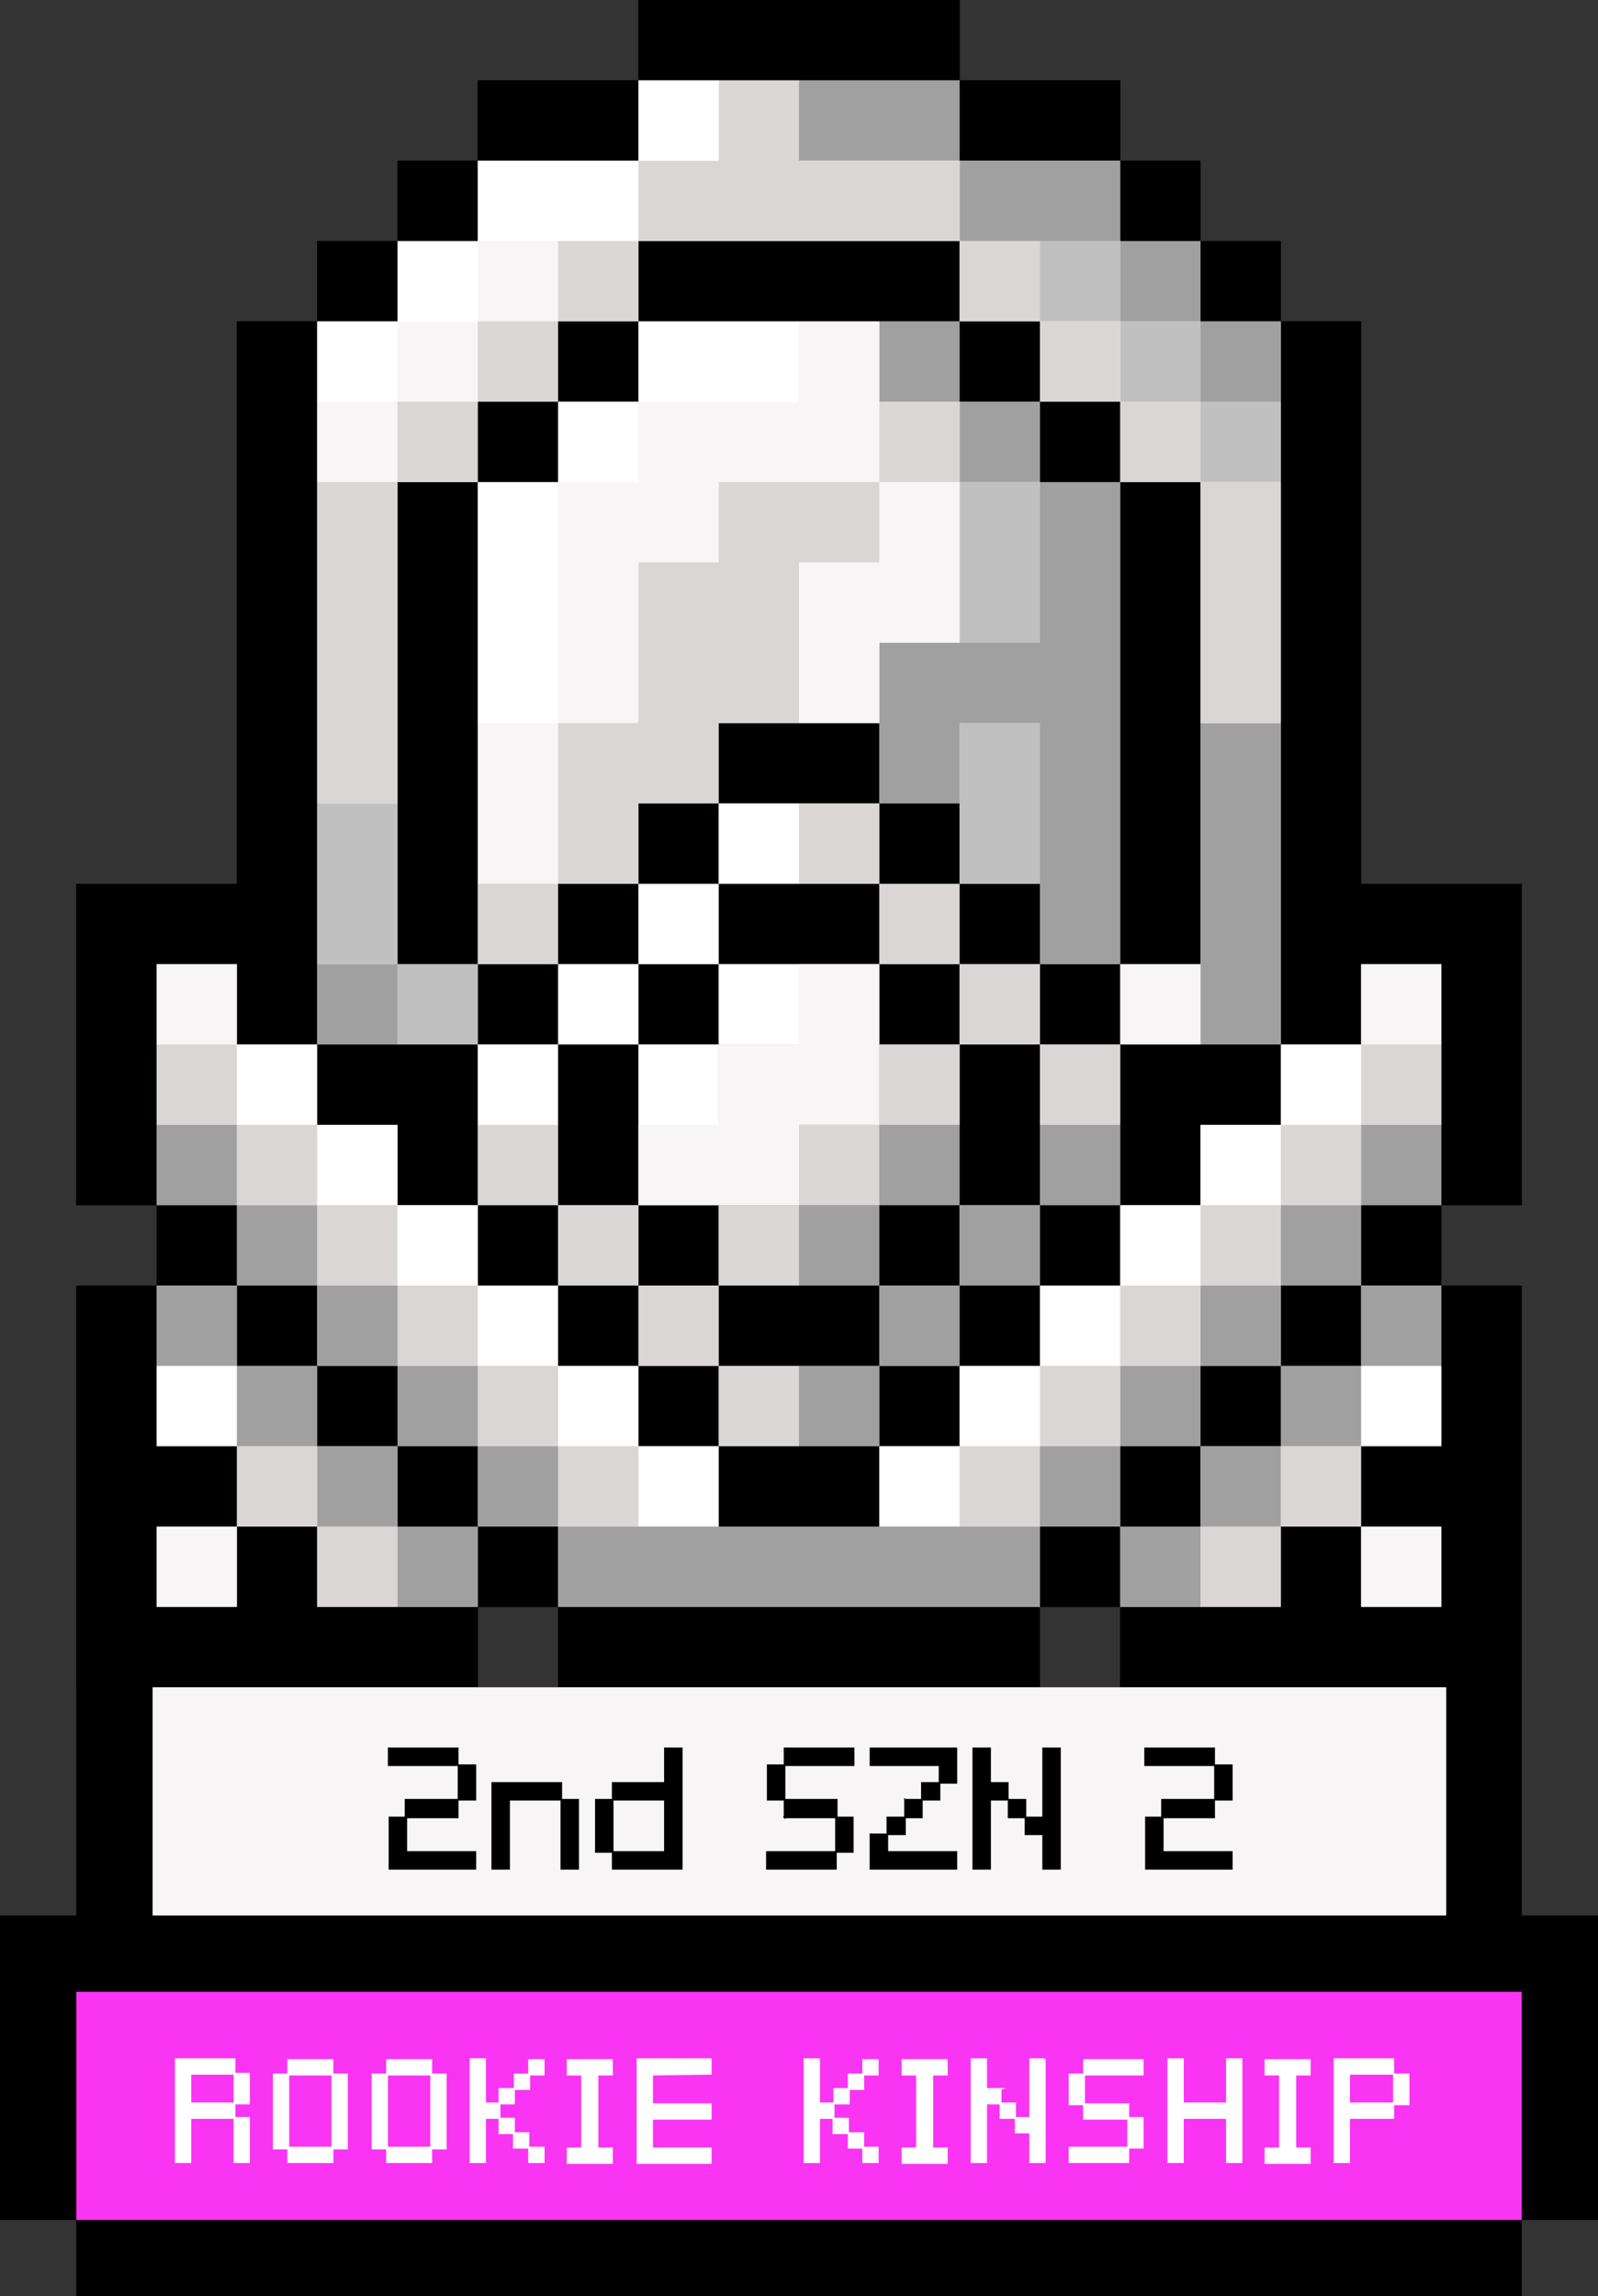 <svg xmlns="http://www.w3.org/2000/svg" xmlns:xlink="http://www.w3.org/1999/xlink" viewBox="0 0 199 285.8"><rect x="0" y="0" width="199" height="285.8" fill="#333333" stroke="none"/><path d="M189.5 150v-40h-20V40h-10V30h-10V20h-10V10h-20V0h-40v10h-20v10h-10v10h-10v10h-10v70h-20v40h10v10h-10v50 28.4H0v37.9h9.5v9.5h180v-9.5h9.5v-37.9h-9.5V160h-10v-10h10zm-130 60v-10h10v10h-10zm70 0v-10h10v10h-10z"/><g fill="#f7f5f5"><path d="M59.5 130v-10h-10V60h10V50h10V40h10V30h40v10h10v10h10v10h10v60h-10v10h20V40h-10V30h-10V20h-20V10h-40v10h-20v10h-10v10h-10v90h20z"/><path d="M169.5 120v10h-10v10h-10v10h-10v10h-10v10h-10v10h-10v10h-20v-10h-10v-10h-10v-10h-10v-10h-10v-10h-10v-10h-10v-10h-10v30h10v10h10v10h10v10h10v10h10v10h60v-10h10v-10h10v-10h10v-10h10v-10h10v-30h-10zm-150 70h10v10h-10v-10zm150 0h10v10h-10v-10zm-100-80h10v-10h10V90h20v10h10v10h10v10h10V60h-10V50h-10V40h-40v10h-10v10h-10v60h10v-10z"/><path d="M119.5 130h-10v-10h-20v10h-10v20h10v10h20v-10h10v-20zm-20-20h10v-10h-20v10h10z"/><path d="M79.5,110h10v10h-10V110z"/><path d="M69.5 120h10v10h-10v-10zm10 40h10v10h-10v-10zm40-40h10v10h-10v-10z"/><path d="M109.5 110h10v10h-10v-10zm-40 30v-10h-10v20h10v-10z"/><path d="M139.5 130h-10v20h10v-20zm-70 20h10v10h-10v-10zm40 10h10v10h-10v-10z"/><path d="M99.5 170h-10v10h20v-10h-10zm20-20h10v10h-10v-10zm-70 30h-10v-10h-10v-10h-10v20h10v10h10v10h20v-10h-10v-10zm110-10v10h-10v10h-10v10h20v-10h10v-10h10v-20h-10v10h-10z"/></g><path d="M129.5 20h10V10h-20v10h10z"/><path d="M139.5,20h10v10h-10V20z"/><path d="M149.5 30h10v10h-10V30zm-70-10V10h-20v10h20z"/><path d="M49.5,20h10v10h-10V20z"/><path d="M39.5 30h10v10h-10V30zm100 50v40h10V60h-10v20zm-80 20V60h-10v60h10v-20zm40-90h20V0h-40v10h20zm0 30h20V30h-40v10h20z"/><path d="M119.5,40h10v10h-10V40z"/><path d="M129.5 50h10v10h-10V50zm-60-10h10v10h-10V40z"/><path d="M59.5 50h10v10h-10V50zm30 130v10h20v-10h-20zm20-80V90h-20v10h20zm-20 60v10h20v-10h-20z"/><path d="M109.5 150h10v10h-10v-10zm0-50h10v10h-10v-10zm20 20h10v10h-10v-10z"/><path d="M139.5 130v20h10v-10h10v-10h-20zm-20-20h10v10h-10v-10zm50 40h10v10h-10v-10z"/><path d="M179.5 110h-10V40h-10v90h10v-10h10v30h10v-40h-10 0zm-50 40h10v10h-10v-10z"/><path d="M119.5,160h10v10h-10V160z"/><path d="M109.5 170h10v10h-10v-10zm-80-10h10v10h-10v-10z"/><path d="M39.5,170h10v10h-10V170z"/><path d="M49.5,180h10v10h-10V180z"/><path d="M59.5,190h10v10h-10V190z"/><path d="M39.5 200v-10h-10v10h-10v-10h10v-10h-10v-20h-10v50h50v-10h-20zm120-40h10v10h-10v-10z"/><path d="M149.5,170h10v10h-10V170z"/><path d="M139.5,180h10v10h-10V180z"/><path d="M129.5,190h10v10h-10V190z"/><path d="M109.5 200h-40v10h60v-10h-20zm70-20h-10v10h10v10h-10v-10h-10v10h-20v10h50v-50h-10v20zm-100-30h10v10h-10v-10zm20-40h-10v10h20v-10h-10 0z"/><path d="M109.5 120h10v10h-10v-10zm-30 0h10v10h-10v-10z"/><path d="M119.5 140v10h10v-20h-10v10zm-40-10h-10v20h10v-20z"/><path d="M79.5 100h10v10h-10v-10zm-20 20h10v10h-10v-10z"/><path d="M59.5 130h-20v10h10v10h10v-20zm10-20h10v10h-10v-10zm-50 40h10v10h-10v-10z"/><path d="M19.5 130v-10h10v10h10V40h-10v70h-20v40h10v-20zm40 20h10v10h-10v-10z"/><path d="M69.5,160h10v10h-10V160z"/><path d="M79.5 170h10v10h-10v-10zm20-20h10v10h-10v-10z"/><path d="M109.5,140h10v10h-10V140z"/><g fill="#a0a0a0"><path d="M89.5,150h10v10h-10V150z"/><path d="M99.5,140h10v10h-10V140z"/><path d="M109.5,130h10v10h-10V130z"/><path d="M99.5 120v10h-10v10h-10v10h20v-10h10v-20h-10z"/></g><g fill="silver"><path d="M119.5 70v10h10V60h-10v10zm0 30v10h10V90h-10v10zm10-70h10v10h-10V30z"/><path d="M139.5,40h10v10h-10V40z"/><path d="M149.5 50h10v10h-10V50zm-100 50h-10v20h10v-20z"/><path d="M49.5,120h10v10h-10V120z"/></g><g fill="#a0a0a0"><path d="M109.5 10h-10v10h20V10h-10z"/><path d="M129.5 20h-10v10h20V20h-10z"/><path d="M139.5,30h10v10h-10V30z"/><path d="M149.5 40h10v10h-10V40zm0 60v30h10V90h-10v10zm-110 20h10v10h-10v-10zm90-60v20h-20v20h10V90h10v30h10V60h-10 0zm-20-20h10v10h-10V40z"/><path d="M119.5 50h10v10h-10V50zm-20 100h10v10h-10v-10z"/><path d="M109.5,140h10v10h-10V140z"/></g><g fill="#f7f5f5"><path d="M109.5,40h-10v10h-20v10h-10v30h10V70h10V60h20V40z"/><path d="M59.5 100v10h10V90h-10v10zm50-30h-10v20h10V80h10V60h-10v10zm-50-40h10v10h-10V30z"/><path d="M49.5,40h10v10h-10V40z"/><path d="M39.5 50h10v10h-10V50zm100 70h10v10h-10v-10zm30 0h10v10h-10v-10zm-150 70h10v10h-10v-10zm150 0h10v10h-10v-10zm-150-70h10v10h-10v-10zm80 10h-10v10h-10v10h20v-10h10v-20h-10v10z"/></g><g fill="#dad6d6"><path d="M59.5,110h10v10h-10V110z"/><path d="M89.5,70h-10v20h-10v20h10v-10h10V90h10V70h10V60h-20V70z"/><path d="M109.5 50h10v10h-10V50zm-40-20h10v10h-10V30z"/><path d="M59.5,40h10v10h-10V40z"/><path d="M49.5 50h10v10h-10V50zm60-30h-10V10h-10v10h-10v10h40V20h-10z"/><path d="M119.5,30h10v10h-10V30z"/><path d="M129.5,40h10v10h-10V40z"/><path d="M139.5 50h10v10h-10V50zm-100 20v30h10V60h-10v10z"/><path d="M149.5 60v30h10V60h-10zm-50 80h10v10h-10v-10z"/><path d="M89.5 150h10v10h-10v-10zm20-20h10v10h-10v-10z"/></g><g fill="#fff"><path d="M89.5 40h-10v10h20V40h-10zm-30 30v20h10V60h-10v10z"/><path d="M69.5 50h10v10h-10V50zm10-40h10v10h-10V10z"/><path d="M79.5 30V20h-20v10h20z"/><path d="M49.5,30h10v10h-10V30z"/><path d="M39.5 40h10v10h-10V40zm50 80h10v10h-10v-10z"/><path d="M79.5 130h10v10h-10v-10zm30 50h10v10h-10v-10z"/><path d="M119.5,170h10v10h-10V170z"/><path d="M129.5,160h10v10h-10V160z"/><path d="M139.5,150h10v10h-10V150z"/><path d="M149.5,140h10v10h-10V140z"/><path d="M159.5 130h10v10h-10v-10zm-140 40h10v10h-10v-10zm150 0h10v10h-10v-10zm-90 10h10v10h-10v-10z"/><path d="M69.5,170h10v10h-10V170z"/><path d="M59.5,160h10v10h-10V160z"/><path d="M49.5,150h10v10h-10V150z"/><path d="M39.5 140h10v10h-10v-10zm50-40h10v10h-10v-10z"/><path d="M79.5 110h10v10h-10v-10zm-20 20h10v10h-10v-10z"/><path d="M69.5 120h10v10h-10v-10zm-40 10h10v10h-10v-10z"/></g><g fill="#dad6d6"><path d="M119.5 180h10v10h-10v-10zm-30-10h10v10h-10v-10z"/><path d="M129.5 170h10v10h-10v-10zm30-30h10v10h-10v-10z"/><path d="M169.5 130h10v10h-10v-10zm-30 30h10v10h-10v-10z"/><path d="M149.5 150h10v10h-10v-10zm-120 30h10v10h-10v-10z"/><path d="M39.5 190h10v10h-10v-10zm120-10h10v10h-10v-10z"/><path d="M149.5 190h10v10h-10v-10zm-80-10h10v10h-10v-10zm10-20h10v10h-10v-10zm20-60h10v10h-10v-10zm20 20h10v10h-10v-10z"/><path d="M109.5 110h10v10h-10v-10zm-50 30h10v10h-10v-10z"/><path d="M129.5 130h10v10h-10v-10zm-60 20h10v10h-10v-10zm-10 20h10v10h-10v-10zm-30-30h10v10h-10v-10z"/><path d="M19.5 130h10v10h-10v-10zm30 30h10v10h-10v-10z"/><path d="M39.5,150h10v10h-10V150z"/></g><g fill="#a0a0a0"><path d="M109.5 190h-40v10h60v-10h-20zm0-30h10v10h-10v-10z"/><path d="M99.5 170h10v10h-10v-10zm20-20h10v10h-10v-10zm10 30h10v10h-10v-10zm30-30h10v10h-10v-10z"/><path d="M169.5 140h10v10h-10v-10zm-30 30h10v10h-10v-10z"/><path d="M149.5 160h10v10h-10v-10zm-120 10h10v10h-10v-10z"/><path d="M19.5 160h10v10h-10v-10zm30 30h10v10h-10v-10z"/><path d="M39.5 180h10v10h-10v-10zm120-10h10v10h-10v-10z"/><path d="M169.5 160h10v10h-10v-10zm-30 30h10v10h-10v-10z"/><path d="M149.5 180h10v10h-10v-10zm-20-40h10v10h-10v-10zm-70 40h10v10h-10v-10zm-30-30h10v10h-10v-10z"/><path d="M19.5 140h10v10h-10v-10zm30 30h10v10h-10v-10z"/><path d="M39.5,160h10v10h-10V160z"/></g><path d="M9.5,247.9v28.4h180v-28.4H9.5z" fill="#fa34f3"/><path d="M19,210h161.1v28.4H19V210z" fill="#f7f5f5"/><g fill="#fff" stroke="#fff" stroke-width=".234" stroke-miterlimit="10"><path d="M29.2 261.8v1.8H31v5.5h-1.8v-5.5h-5.5v5.5h-1.8v-12.8h7.3v1.8h-5.5v3.7h5.5zm0 0v-3.7H31v3.7h-1.8z"/><use xlink:href="#B"/><use xlink:href="#B" x="12.3"/><path d="M62.2 261.8v1.8h-1.8v5.5h-1.8v-12.8h1.8v5.5h1.8zm1.8 0h-1.8V260H64v1.8zm-1.8 3.7v-1.8H64v1.8h-1.8zm3.7-5.5h-1.8v-1.8h1.8v1.8zm-1.9 7.3v-1.8h1.8v1.8H64zm3.7-9.1h-1.8v-1.8h1.8v1.8zm-1.8 10.9v-1.8h1.8v1.8h-1.8zm8.5-10.9v9.2h1.8v1.8h-5.5v-1.8h1.8v-9.2h-1.8v-1.8h5.5v1.8h-1.8zm6.8 0v3.7h7.3v1.8h-7.3v3.7h7.3v1.8h-9.1v-12.9h9.1v1.8l-7.3.1h0zm22.6 3.6v1.8H102v5.5h-1.8v-12.8h1.8v5.5h1.8zm1.9 0h-1.8V260h1.8v1.8zm-1.9 3.7v-1.8h1.8v1.8h-1.8 0zm3.7-5.5h-1.8v-1.8h1.8v1.8zm-1.8 7.3v-1.8h1.8v1.8h-1.8zm3.6-9.1h-1.8v-1.8h1.8v1.8h0zm-1.8 10.9v-1.8h1.8v1.8h-1.8 0zm8.6-10.9v9.2h1.8v1.8h-5.5v-1.8h1.8v-9.2h-1.8v-1.8h5.5v1.8h-1.8zm8.5 1.8v1.8h-1.8v7.3H121v-12.8h1.8v3.7h1.8zm1.8 1.8v1.8h-1.8v-1.8h1.8zm3.7-5.5v12.8h-1.8v-3.7h-1.8v-1.8h1.8v-7.3h1.8 0zm4.9 1.9v3.7h-1.8v-3.7h1.8zm-1.8 9.1h7.3v1.8h-7.3v-1.8zm9.1-9.1H135v-1.8h7.3v1.8zm-7.3 5.5v-1.8h5.5v1.8H135zm5.5 3.6v-3.7h1.8v3.7h-1.8 0zm14.1-11v12.8h-1.8v-5.5h-5.5v5.5h-1.8v-12.8h1.8v5.5h5.5v-5.5h1.8 0zm6.7 1.9v9.2h1.8v1.8h-5.5v-1.8h1.8v-9.2h-1.8v-1.8h5.5v1.8h-1.8zm6.7 3.6h5.5v1.8H168v5.5h-1.8v-12.8h7.3v1.8H168v3.7zm7.4-3.6v3.7h-1.8v-3.7h1.8z"/></g><path d="M57 217.6v2.1h-8.6v-2.1H57zm-6.4 8.6v4.3h8.6v2.1H48.5v-6.4h2.1zm6.4 0h-6.5V224H57v2.2zm2.2-2.2h-2.1v-4.3h2.1v4.3zm4.2 0v8.6h-2.1v-10.7h8.6v2.1h-6.5zm8.6 0v8.6h-2.1V224H72zm4.3 6.5h-2.1V224h2.1v6.5zm0-6.5v-2.1h6.5v-4.3h2.1v15h-8.6v-2.1h6.5V224h-6.5zm21.4-4.3v4.3h-2.1v-4.3h2.1zm-2.2 10.8h8.6v2.1h-8.6v-2.1zm10.8-10.8h-8.6v-2.1h8.6v2.1zm-8.6 6.5V224h6.5v2.2h-6.5zm6.4 4.3v-4.3h2.1v4.3h-2.1zm15-12.9v4.3H117v-2.2h-8.6v-2.1h10.7 0 0zm-10.7 10.7h2.1v2.2h8.6v2.1h-10.7v-4.3h0zm2.1-2.1h2.2v2.1h-2.2v-2.1h0zm2.2-2.2h2.1v2.2h-2.1V224zm2.1-2.1h2.2v2.1h-2.2v-2.1zm10.7 0v2.1h-2.2v8.6h-2.1v-15h2.1v4.3h2.2zm2.2 2.1v2.2h-2.1V224h2.1zm4.3-6.4v15h-2.1v-4.3h-2.2v-2.1h2.2v-8.6h2.1zm19.2 0v2.1h-8.6v-2.1h8.6zm-6.4 8.6v4.3h8.6v2.1h-10.7v-6.4h2.1zm6.4 0h-6.5V224h6.5v2.2zm2.2-2.2h-2.1v-4.3h2.1v4.3z" stroke="#000" stroke-width=".199" stroke-miterlimit="10"/><defs ><path id="B" d="M35.9 258.2v9.2h-1.8v-9.2h1.8zm5.5 0h-5.5v-1.8h5.5v1.8zm-5.5 9.1h5.5v1.8h-5.5v-1.8zm7.3-9.1v9.2h-1.8v-9.2h1.8z"/></defs></svg>